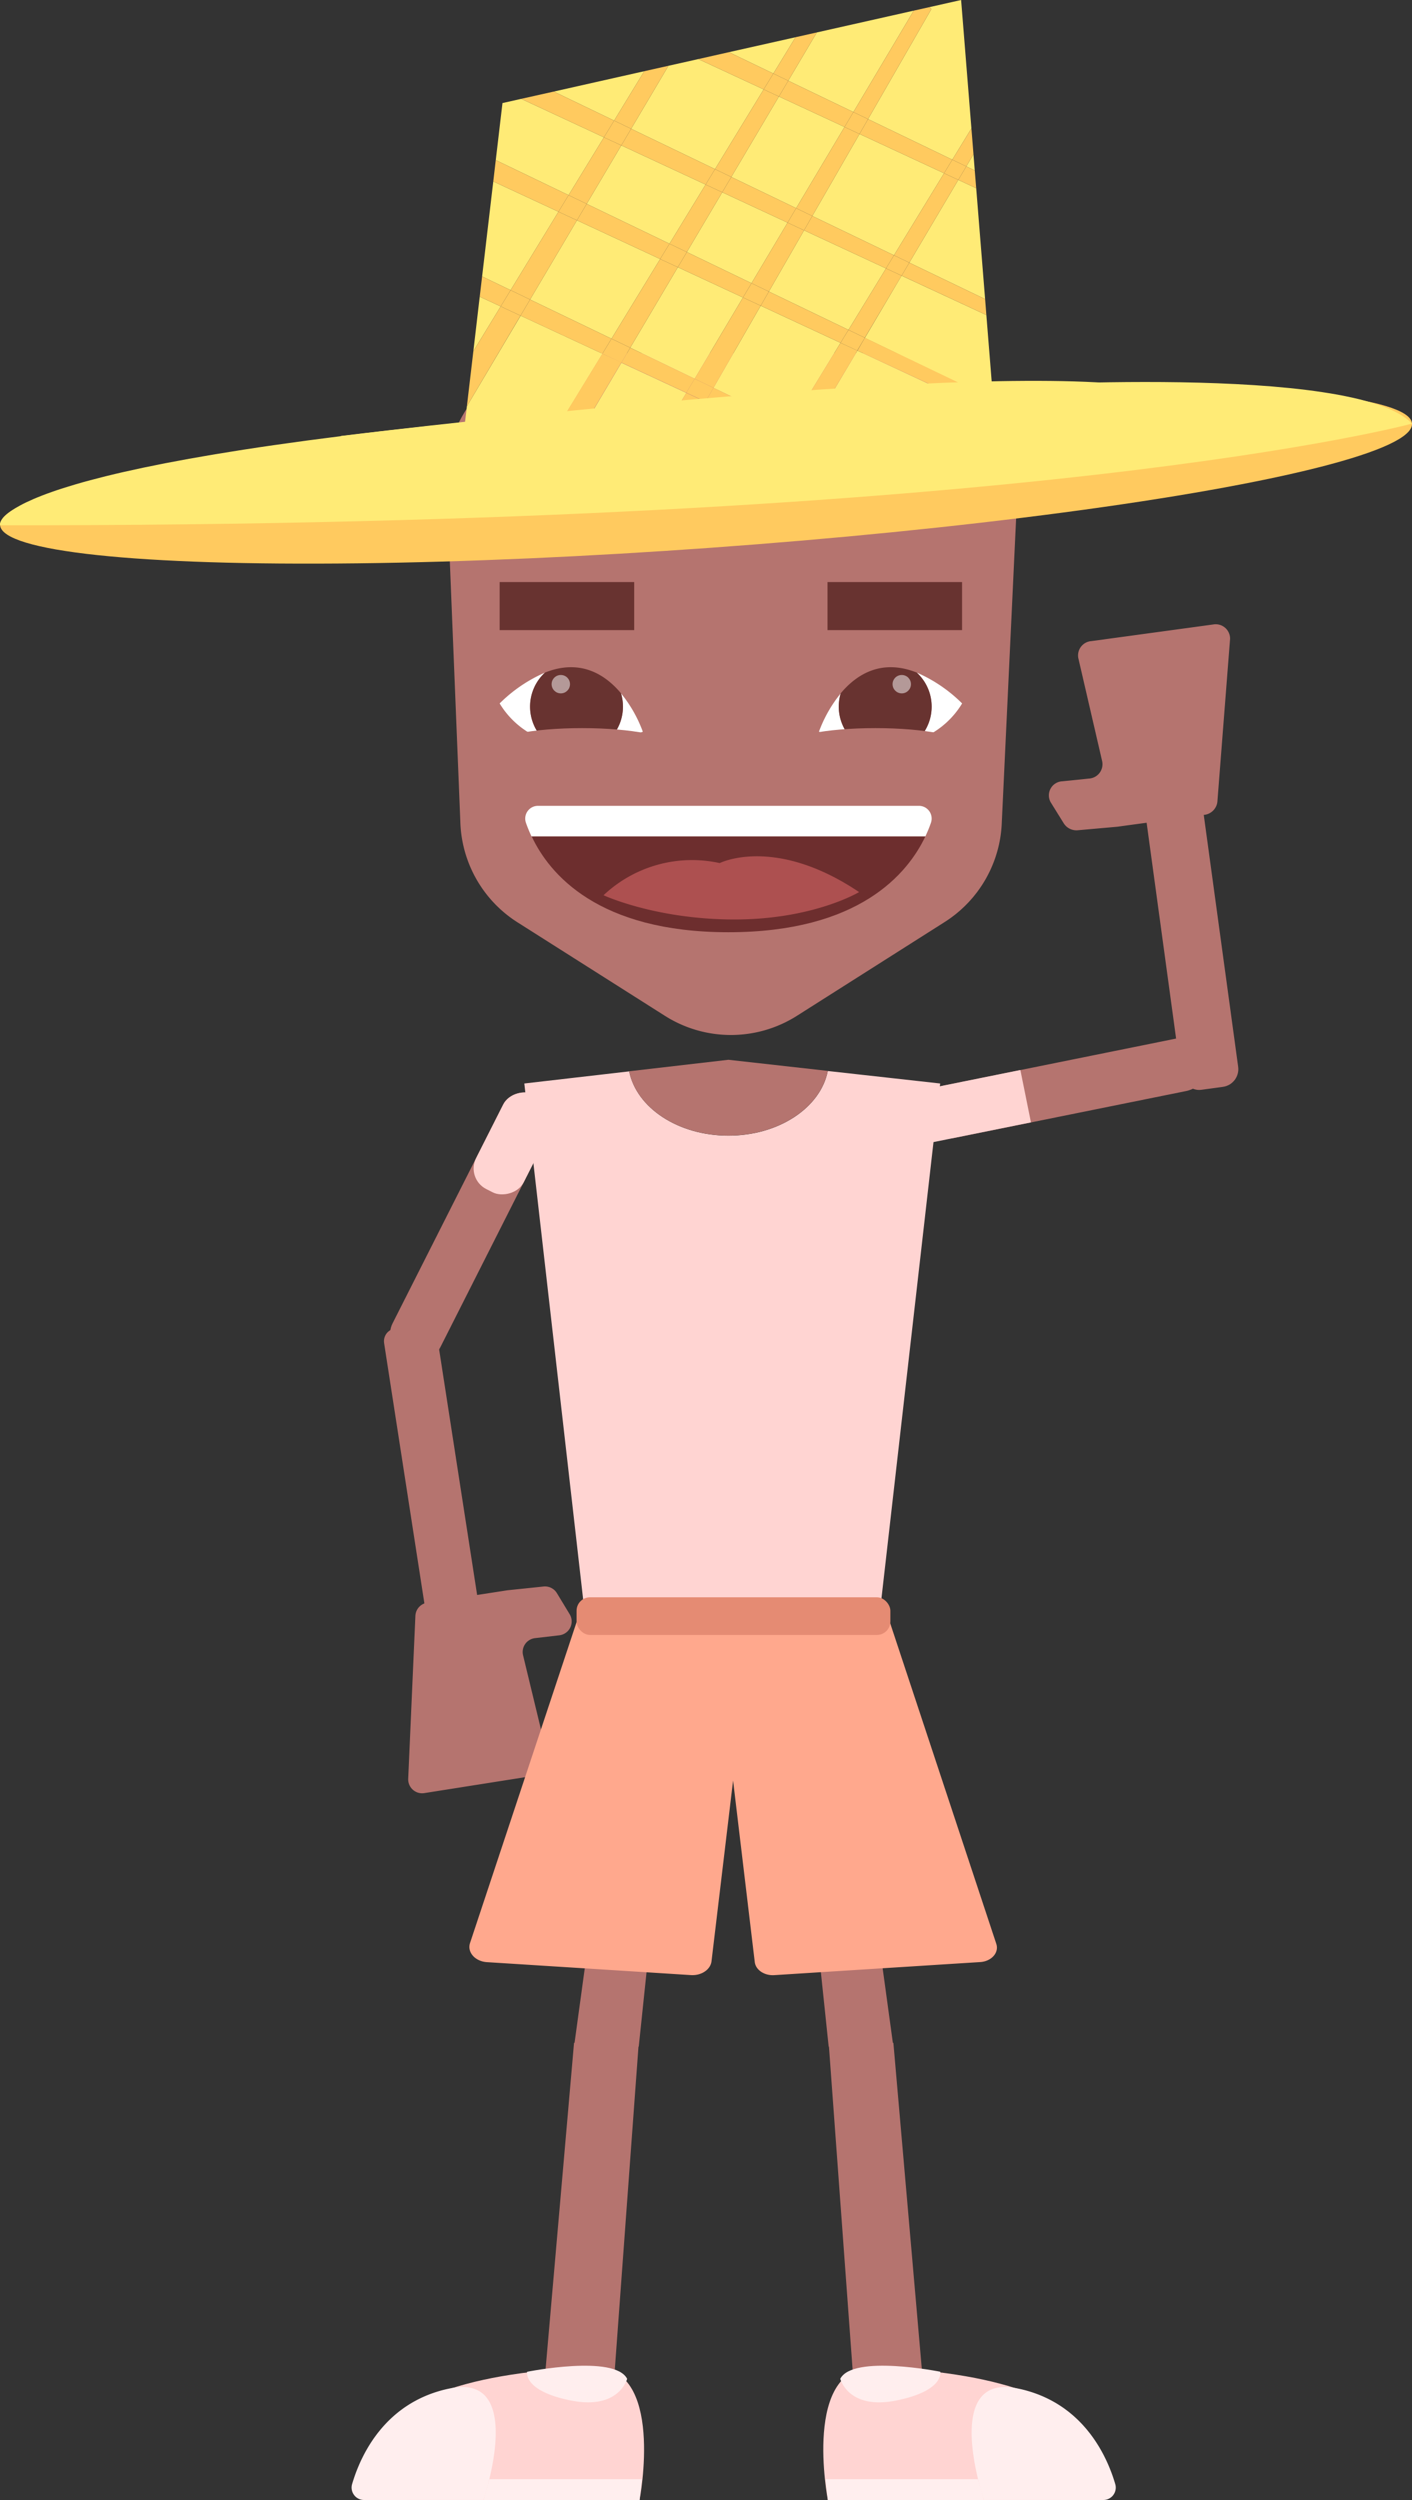 <svg xmlns="http://www.w3.org/2000/svg" viewBox="0 0 294.78 521.76"><rect x="0" y="0" width="294.78" height="521.76" fill="#333333" stroke="none"/><defs><style>.cls-1{fill:#b5746f;}.cls-2{fill:#ffd4d2;}.cls-3{fill:#fee;}.cls-4,.cls-8{fill:#fff;}.cls-5{fill:#683330;}.cls-6{fill:#6d2e2e;}.cls-7{fill:#ad5050;}.cls-8{opacity:0.5;}.cls-9{fill:#ffa88d;}.cls-10{fill:#e58b73;}.cls-11{fill:#ffca5f;}.cls-12{fill:none;}.cls-13{fill:#ffeb76;}</style></defs><title>category_preview1</title><g id="Layer_2" data-name="Layer 2"><g id="UI"><polygon class="cls-1" points="119.84 427.14 133.35 427.14 142.01 344.46 131.17 344.46 119.84 427.14"/><polygon class="cls-1" points="113.74 496.28 128.13 497.56 133.35 426.35 119.84 426.35 113.74 496.28"/><path class="cls-2" d="M133.52,521.76H77.35s-12.4-25.32,46.19-27.7C139,493.43,133.52,521.76,133.52,521.76Z"/><path class="cls-3" d="M76,521.76a2.59,2.59,0,0,1-2.49-3.32c1.69-5.76,6.73-17.25,20.58-20,15.88-3.14,6.84,23.31,6.84,23.31Z"/><path class="cls-3" d="M130.93,496.47S129.27,503,119.2,501s-9.15-6-9.15-6S128.28,491.34,130.93,496.47Z"/><polygon class="cls-3" points="102.17 517.41 133.99 517.41 133.52 521.76 100.95 521.76 102.17 517.41"/><polygon class="cls-1" points="186.51 427.14 173 427.14 164.34 344.46 175.18 344.46 186.51 427.14"/><path class="cls-1" d="M197.22,192.43,166.38,212a25.73,25.73,0,0,1-27.58,0L108,192.47A25.73,25.73,0,0,1,96.1,171.42l-2.88-71.31a25.73,25.73,0,0,1,25.72-26.4h67.85a25.73,25.73,0,0,1,25.72,26.51l-3.36,71.27A25.73,25.73,0,0,1,197.22,192.43Z"/><path class="cls-4" d="M175.11,147.48a9.69,9.69,0,0,1,.41-2.77,27.78,27.78,0,0,0-4.55,8,40.07,40.07,0,0,0,8,2.46A9.67,9.67,0,0,1,175.11,147.48Z"/><path class="cls-4" d="M200.86,146.81a30.89,30.89,0,0,0-9.47-6.44,9.67,9.67,0,0,1,.16,14.07A18,18,0,0,0,200.86,146.81Z"/><path class="cls-5" d="M194.5,147.48a9.66,9.66,0,0,0-3.11-7.11c-7.39-2.94-12.58.39-15.88,4.33a9.67,9.67,0,0,0,3.42,10.48,23.24,23.24,0,0,0,12.62-.75A9.66,9.66,0,0,0,194.5,147.48Z"/><path class="cls-4" d="M130.06,147.48a9.69,9.69,0,0,0-.41-2.77,27.78,27.78,0,0,1,4.55,8,40.07,40.07,0,0,1-8,2.46A9.67,9.67,0,0,0,130.06,147.48Z"/><path class="cls-4" d="M104.31,146.81a30.89,30.89,0,0,1,9.47-6.44,9.67,9.67,0,0,0-.16,14.07A18,18,0,0,1,104.31,146.81Z"/><path class="cls-5" d="M110.66,147.48a9.66,9.66,0,0,1,3.11-7.11c7.39-2.94,12.58.39,15.88,4.33a9.67,9.67,0,0,1-3.42,10.48,23.24,23.24,0,0,1-12.62-.75A9.66,9.66,0,0,1,110.66,147.48Z"/><rect class="cls-5" x="172.76" y="121.48" width="28.09" height="10.03"/><path class="cls-6" d="M152.07,194.56c27.29,0,37.42-12.21,41.12-20H111C114.65,182.35,124.79,194.56,152.07,194.56Z"/><path class="cls-4" d="M191.83,168.18H112.32a2.66,2.66,0,0,0-2.53,3.51,27.47,27.47,0,0,0,1.17,2.86h82.23a27.47,27.47,0,0,0,1.17-2.86A2.66,2.66,0,0,0,191.83,168.18Z"/><rect class="cls-5" x="104.31" y="121.48" width="28.09" height="10.03"/><path class="cls-7" d="M126,186.84a26.93,26.93,0,0,1,24.26-6.71s11.43-5.8,29.09,6.05c0,0-9.5,5.72-26,5.72S126,186.84,126,186.84Z"/><circle class="cls-8" cx="188.26" cy="142.79" r="1.92"/><circle class="cls-8" cx="117.08" cy="142.79" r="1.92"/><ellipse class="cls-1" cx="121.53" cy="155.7" rx="18.76" ry="3.74"/><ellipse class="cls-1" cx="182.76" cy="155.7" rx="18.76" ry="3.74"/><rect class="cls-1" x="242.88" y="166.66" width="12.04" height="60.78" rx="3.73" ry="3.73" transform="translate(-24.37 35.49) rotate(-7.78)"/><path class="cls-1" d="M225.11,137.32l5,21.61a3,3,0,0,1-2.79,3.56l-5.53.57a2.94,2.94,0,0,0-2.44,4.38l2.75,4.43a3.14,3.14,0,0,0,3,1.4l8.18-.73,18.14-2.48a3.09,3.09,0,0,0,2.73-2.73l2.65-34a3,3,0,0,0-3.52-3l-25.42,3.47A3,3,0,0,0,225.11,137.32Z"/><rect class="cls-1" x="191.81" y="221.6" width="60.78" height="11.15" rx="5.57" ry="5.57" transform="translate(-40.6 48.52) rotate(-11.43)"/><rect class="cls-2" x="192.19" y="225.42" width="22.14" height="11.15" transform="translate(-41.73 44.84) rotate(-11.43)"/><rect class="cls-1" x="84.39" y="276.47" width="11.15" height="60.78" rx="2.67" ry="2.67" transform="translate(-45.91 17.38) rotate(-8.8)"/><path class="cls-1" d="M114.4,367l-5.2-21.54a2.91,2.91,0,0,1,2.48-3.57l5.11-.6a2.91,2.91,0,0,0,2.14-4.39l-2.67-4.41a2.91,2.91,0,0,0-2.78-1.38l-7.56.79-16.74,2.59a2.91,2.91,0,0,0-2.46,2.74l-1.5,34a2.91,2.91,0,0,0,3.35,3L112,370.53A2.91,2.91,0,0,0,114.4,367Z"/><rect class="cls-1" x="68.08" y="250.32" width="60.78" height="11.15" rx="4.81" ry="4.81" transform="translate(-174.32 228.29) rotate(-63.18)"/><rect class="cls-2" x="96.12" y="233.08" width="22.14" height="11.15" rx="4.81" ry="4.81" transform="translate(-154.15 226.61) rotate(-63.18)"/><path class="cls-9" d="M185.09,336.5,208,405.7c.6,1.82-1,3.64-3.36,3.79l-43,2.73c-2.06.13-3.87-1.08-4.07-2.73l-8.25-69.07c-.19-1.63,1.27-3.08,3.3-3.29L181,334.28A3.85,3.85,0,0,1,185.09,336.5Z"/><path class="cls-9" d="M121,336.65,98.13,405.51c-.64,1.93,1.06,3.85,3.55,4l42.56,2.7c2.18.14,4.09-1.14,4.3-2.88l8.21-68.74c.21-1.72-1.34-3.26-3.48-3.47l-27.94-2.82A4.07,4.07,0,0,0,121,336.65Z"/><polygon class="cls-1" points="192.61 496.28 178.22 497.56 173 426.35 186.51 426.35 192.61 496.28"/><path class="cls-2" d="M172.83,521.76H229s12.4-25.32-46.19-27.7C167.32,493.43,172.83,521.76,172.83,521.76Z"/><path class="cls-3" d="M230.34,521.76a2.59,2.59,0,0,0,2.49-3.32c-1.69-5.76-6.73-17.25-20.58-20-15.88-3.14-6.84,23.31-6.84,23.31Z"/><path class="cls-3" d="M175.42,496.47s1.66,6.56,11.73,4.52,9.15-6,9.15-6S178.07,491.34,175.42,496.47Z"/><polygon class="cls-3" points="204.17 517.41 172.36 517.41 172.83 521.76 205.4 521.76 204.17 517.41"/><path class="cls-2" d="M172.82,223.52c-1.49,7.64-10.21,13.5-20.74,13.5s-19.2-5.82-20.73-13.42l-21.89,2.53,13.08,114.64h60.66l13.08-114.64Z"/><path class="cls-1" d="M152.07,237c10.54,0,19.26-5.86,20.74-13.5l-20.74-2.32-20.73,2.4C132.88,231.2,141.57,237,152.07,237Z"/><rect class="cls-10" x="120.37" y="333.36" width="65.51" height="7.86" rx="2.81" ry="2.81"/><ellipse class="cls-11" cx="147.4" cy="99.01" rx="147.76" ry="15.35" transform="translate(-6.73 10.84) rotate(-4.12)"/><polygon class="cls-12" points="141.54 10.35 139.55 13.73 145.79 12.33 141.54 10.35"/><polygon class="cls-13" points="189.83 54.82 205.66 62.43 203.8 39.28 200.06 37.54 189.83 54.82"/><polygon class="cls-13" points="159.43 18.66 145.79 12.33 139.55 13.73 131.76 26.88 149.27 35.3 159.43 18.66"/><polygon class="cls-13" points="166.08 7.77 152.17 10.89 161.45 15.35 166.08 7.77"/><polygon class="cls-13" points="178.16 23.39 190.76 2.22 170.53 6.77 164.56 16.85 178.16 23.39"/><polygon class="cls-13" points="179.44 27.96 169.58 45.08 186.63 53.28 197.09 36.16 179.44 27.96"/><polygon class="cls-13" points="181.22 24.86 198.81 33.33 202.8 26.8 200.65 0 194.03 1.49 194.44 1.89 181.22 24.86"/><polygon class="cls-13" points="203.5 35.59 203.23 32.19 201.73 34.73 203.5 35.59"/><polygon class="cls-13" points="147.31 38.52 129.71 30.34 122.48 42.55 139.77 50.87 147.31 38.52"/><polygon class="cls-13" points="176.31 26.5 162.61 20.14 152.67 36.94 166.21 43.45 176.31 26.5"/><polygon class="cls-13" points="164.42 46.47 150.78 40.13 143.39 52.61 156.89 59.11 164.42 46.47"/><polygon class="cls-13" points="160.51 60.85 177.13 68.85 184.97 56.02 167.86 48.07 160.51 60.85"/><polygon class="cls-13" points="148.95 80.94 165.03 88.67 175.48 71.55 158.81 63.8 148.95 80.94"/><polygon class="cls-13" points="141.51 55.77 131.57 72.57 145.02 79.05 155.11 62.09 141.51 55.77"/><polygon class="cls-13" points="120.45 45.98 110.66 62.52 127.66 70.69 137.82 54.06 120.45 45.98"/><polygon class="cls-13" points="116.59 44.19 102.98 37.87 100.65 57.7 106.6 60.56 116.59 44.19"/><polygon class="cls-13" points="126.08 28.66 108.81 20.63 104.9 21.51 103.5 33.42 118.7 40.73 126.08 28.66"/><path class="cls-13" d="M207.12,80.69l-1.2-14.94-17.7-8.22-7.67,13,23.58,11.34-1.52,2.32L179,73.17,168.73,90.46l2,1-1.92,2.4-1.67-.78L164.86,97l-3.08-3,1.64-2.68-16.13-7.49-2,3.49H140.1L143.28,82l-13.55-6.29L123,87.08l-5.46.23,8.24-13.49-17.09-7.94L97.47,84.8l-.39,3.33C-3.43,98.21,0,109.63,0,109.63c216.4.22,294.77-21.22,294.77-21.22C282.89,75.7,207.12,80.69,207.12,80.69Z"/><polygon class="cls-13" points="134.5 14.86 115.61 19.11 128.21 25.17 134.5 14.86"/><polygon class="cls-13" points="100.15 61.92 98.82 73.31 104.53 63.95 100.15 61.92"/><polygon class="cls-11" points="167.86 48.07 184.97 56.02 186.63 53.28 169.58 45.08 167.86 48.07"/><polygon class="cls-11" points="128.21 25.17 115.61 19.11 108.81 20.63 126.08 28.66 128.21 25.17"/><polygon class="cls-11" points="188.23 57.53 205.92 65.75 205.66 62.43 189.83 54.82 188.23 57.53"/><polygon class="cls-11" points="164.42 46.47 166.21 43.45 152.67 36.94 150.78 40.13 164.42 46.47"/><polygon class="cls-11" points="147.31 38.52 149.27 35.3 131.76 26.88 129.71 30.34 147.31 38.52"/><polygon class="cls-11" points="143.39 52.61 141.51 55.77 155.11 62.09 156.89 59.11 143.39 52.61"/><polygon class="cls-11" points="139.77 50.87 122.48 42.55 120.45 45.98 137.82 54.06 139.77 50.87"/><polygon class="cls-11" points="118.7 40.73 103.5 33.42 102.98 37.87 116.59 44.19 118.7 40.73"/><polygon class="cls-11" points="158.81 63.8 175.48 71.55 177.13 68.85 160.51 60.85 158.81 63.8"/><polygon class="cls-11" points="131.57 72.57 129.74 75.67 143.28 81.96 145.02 79.05 131.57 72.57"/><polygon class="cls-11" points="106.6 60.56 100.65 57.7 100.15 61.92 104.53 63.95 106.6 60.56"/><polygon class="cls-11" points="110.66 62.52 108.67 65.88 125.76 73.82 127.66 70.69 110.66 62.52"/><polygon class="cls-11" points="200.06 37.54 203.8 39.28 203.5 35.59 201.73 34.73 200.06 37.54"/><polygon class="cls-11" points="197.09 36.16 198.81 33.33 181.22 24.86 179.44 27.96 197.09 36.16"/><polygon class="cls-11" points="159.43 18.66 161.45 15.35 152.17 10.89 145.79 12.33 159.43 18.66"/><polygon class="cls-11" points="176.31 26.5 178.16 23.39 164.56 16.85 162.61 20.14 176.31 26.5"/><polygon class="cls-11" points="143.39 52.61 150.78 40.13 147.31 38.52 139.77 50.87 143.39 52.61"/><polygon class="cls-11" points="137.82 54.06 127.66 70.69 131.57 72.57 141.51 55.77 137.82 54.06"/><polygon class="cls-11" points="164.56 16.85 170.53 6.77 166.08 7.77 161.45 15.35 164.56 16.85"/><polygon class="cls-11" points="152.67 36.94 162.61 20.14 159.43 18.66 149.27 35.3 152.67 36.94"/><polygon class="cls-11" points="152.67 36.94 149.27 35.3 147.31 38.52 150.78 40.13 152.67 36.94"/><polygon class="cls-11" points="139.77 50.87 137.82 54.06 141.51 55.77 143.39 52.61 139.77 50.87"/><polygon class="cls-11" points="127.66 70.69 125.76 73.82 129.74 75.67 131.57 72.57 127.66 70.69"/><polygon class="cls-11" points="164.56 16.85 161.45 15.35 159.43 18.66 162.61 20.14 164.56 16.85"/><polygon class="cls-11" points="169.58 45.08 179.44 27.96 176.31 26.5 166.21 43.45 169.58 45.08"/><polygon class="cls-11" points="156.89 59.11 160.51 60.85 167.86 48.07 164.42 46.47 156.89 59.11"/><polygon class="cls-11" points="181.22 24.86 194.44 1.89 194.03 1.49 190.76 2.22 178.16 23.39 181.22 24.86"/><polygon class="cls-11" points="155.11 62.09 145.02 79.05 148.95 80.94 158.81 63.8 155.11 62.09"/><polygon class="cls-11" points="164.42 46.47 167.86 48.07 169.58 45.08 166.21 43.45 164.42 46.47"/><polygon class="cls-11" points="155.11 62.09 158.81 63.8 160.51 60.85 156.89 59.11 155.11 62.09"/><polygon class="cls-11" points="145.02 79.05 143.28 81.96 147.29 83.82 148.95 80.94 145.02 79.05"/><polygon class="cls-11" points="179.44 27.96 181.22 24.86 178.16 23.39 176.31 26.5 179.44 27.96"/><polygon class="cls-11" points="201.73 34.73 203.23 32.19 202.8 26.8 198.81 33.33 201.73 34.73"/><polygon class="cls-11" points="186.63 53.28 189.83 54.82 200.06 37.54 197.09 36.16 186.63 53.28"/><polygon class="cls-11" points="177.13 68.85 180.55 70.49 188.23 57.53 184.97 56.02 177.13 68.85"/><polygon class="cls-11" points="186.63 53.28 184.97 56.02 188.23 57.53 189.83 54.82 186.63 53.28"/><polygon class="cls-11" points="175.48 71.55 178.97 73.17 180.55 70.49 177.13 68.85 175.48 71.55"/><polygon class="cls-11" points="200.06 37.54 201.73 34.73 198.81 33.33 197.09 36.16 200.06 37.54"/><polygon class="cls-11" points="129.71 30.34 126.08 28.66 118.7 40.73 122.48 42.55 129.71 30.34"/><polygon class="cls-11" points="120.45 45.98 116.59 44.19 106.6 60.56 110.66 62.52 120.45 45.98"/><polygon class="cls-11" points="104.53 63.95 98.82 73.31 97.47 84.8 108.67 65.88 104.53 63.95"/><polygon class="cls-11" points="131.76 26.88 139.55 13.73 134.5 14.86 128.21 25.17 131.76 26.88"/><polygon class="cls-11" points="131.76 26.88 128.21 25.17 126.08 28.66 129.71 30.34 131.76 26.88"/><polygon class="cls-11" points="122.48 42.55 118.7 40.73 116.59 44.19 120.45 45.98 122.48 42.55"/><polygon class="cls-11" points="106.6 60.56 104.53 63.95 108.67 65.88 110.66 62.52 106.6 60.56"/><path class="cls-12" d="M147.19,84l.4,0-.3-.14Z"/><path class="cls-12" d="M154.36,83.54,165,88.67l3.65-6C164.06,83,159.25,83.24,154.36,83.54Z"/><path class="cls-12" d="M173.48,82.44c8.91-.49,16.86-.89,22.88-1.18L179,73.17Z"/><path class="cls-11" d="M180.55,70.49,179,73.17l17.4,8.08,6-.29Z"/><path class="cls-11" d="M148.95,80.94l-1.66,2.88.3.14,6.77-.42Z"/><path class="cls-11" d="M125.76,73.82,118.29,86l5.56-.44,5.89-9.94Z"/><path class="cls-11" d="M143.28,82l-1.41,2.37,5.32-.34.1-.17Z"/><path class="cls-11" d="M175.48,71.55,168.67,82.7l4.81-.27L179,73.17Z"/><path class="cls-13" d="M71.08,91s110.81-13.7,157.76-11.21,0,.56,0,.56L232.71,90l-77.6,11.88Z"/></g></g></svg>